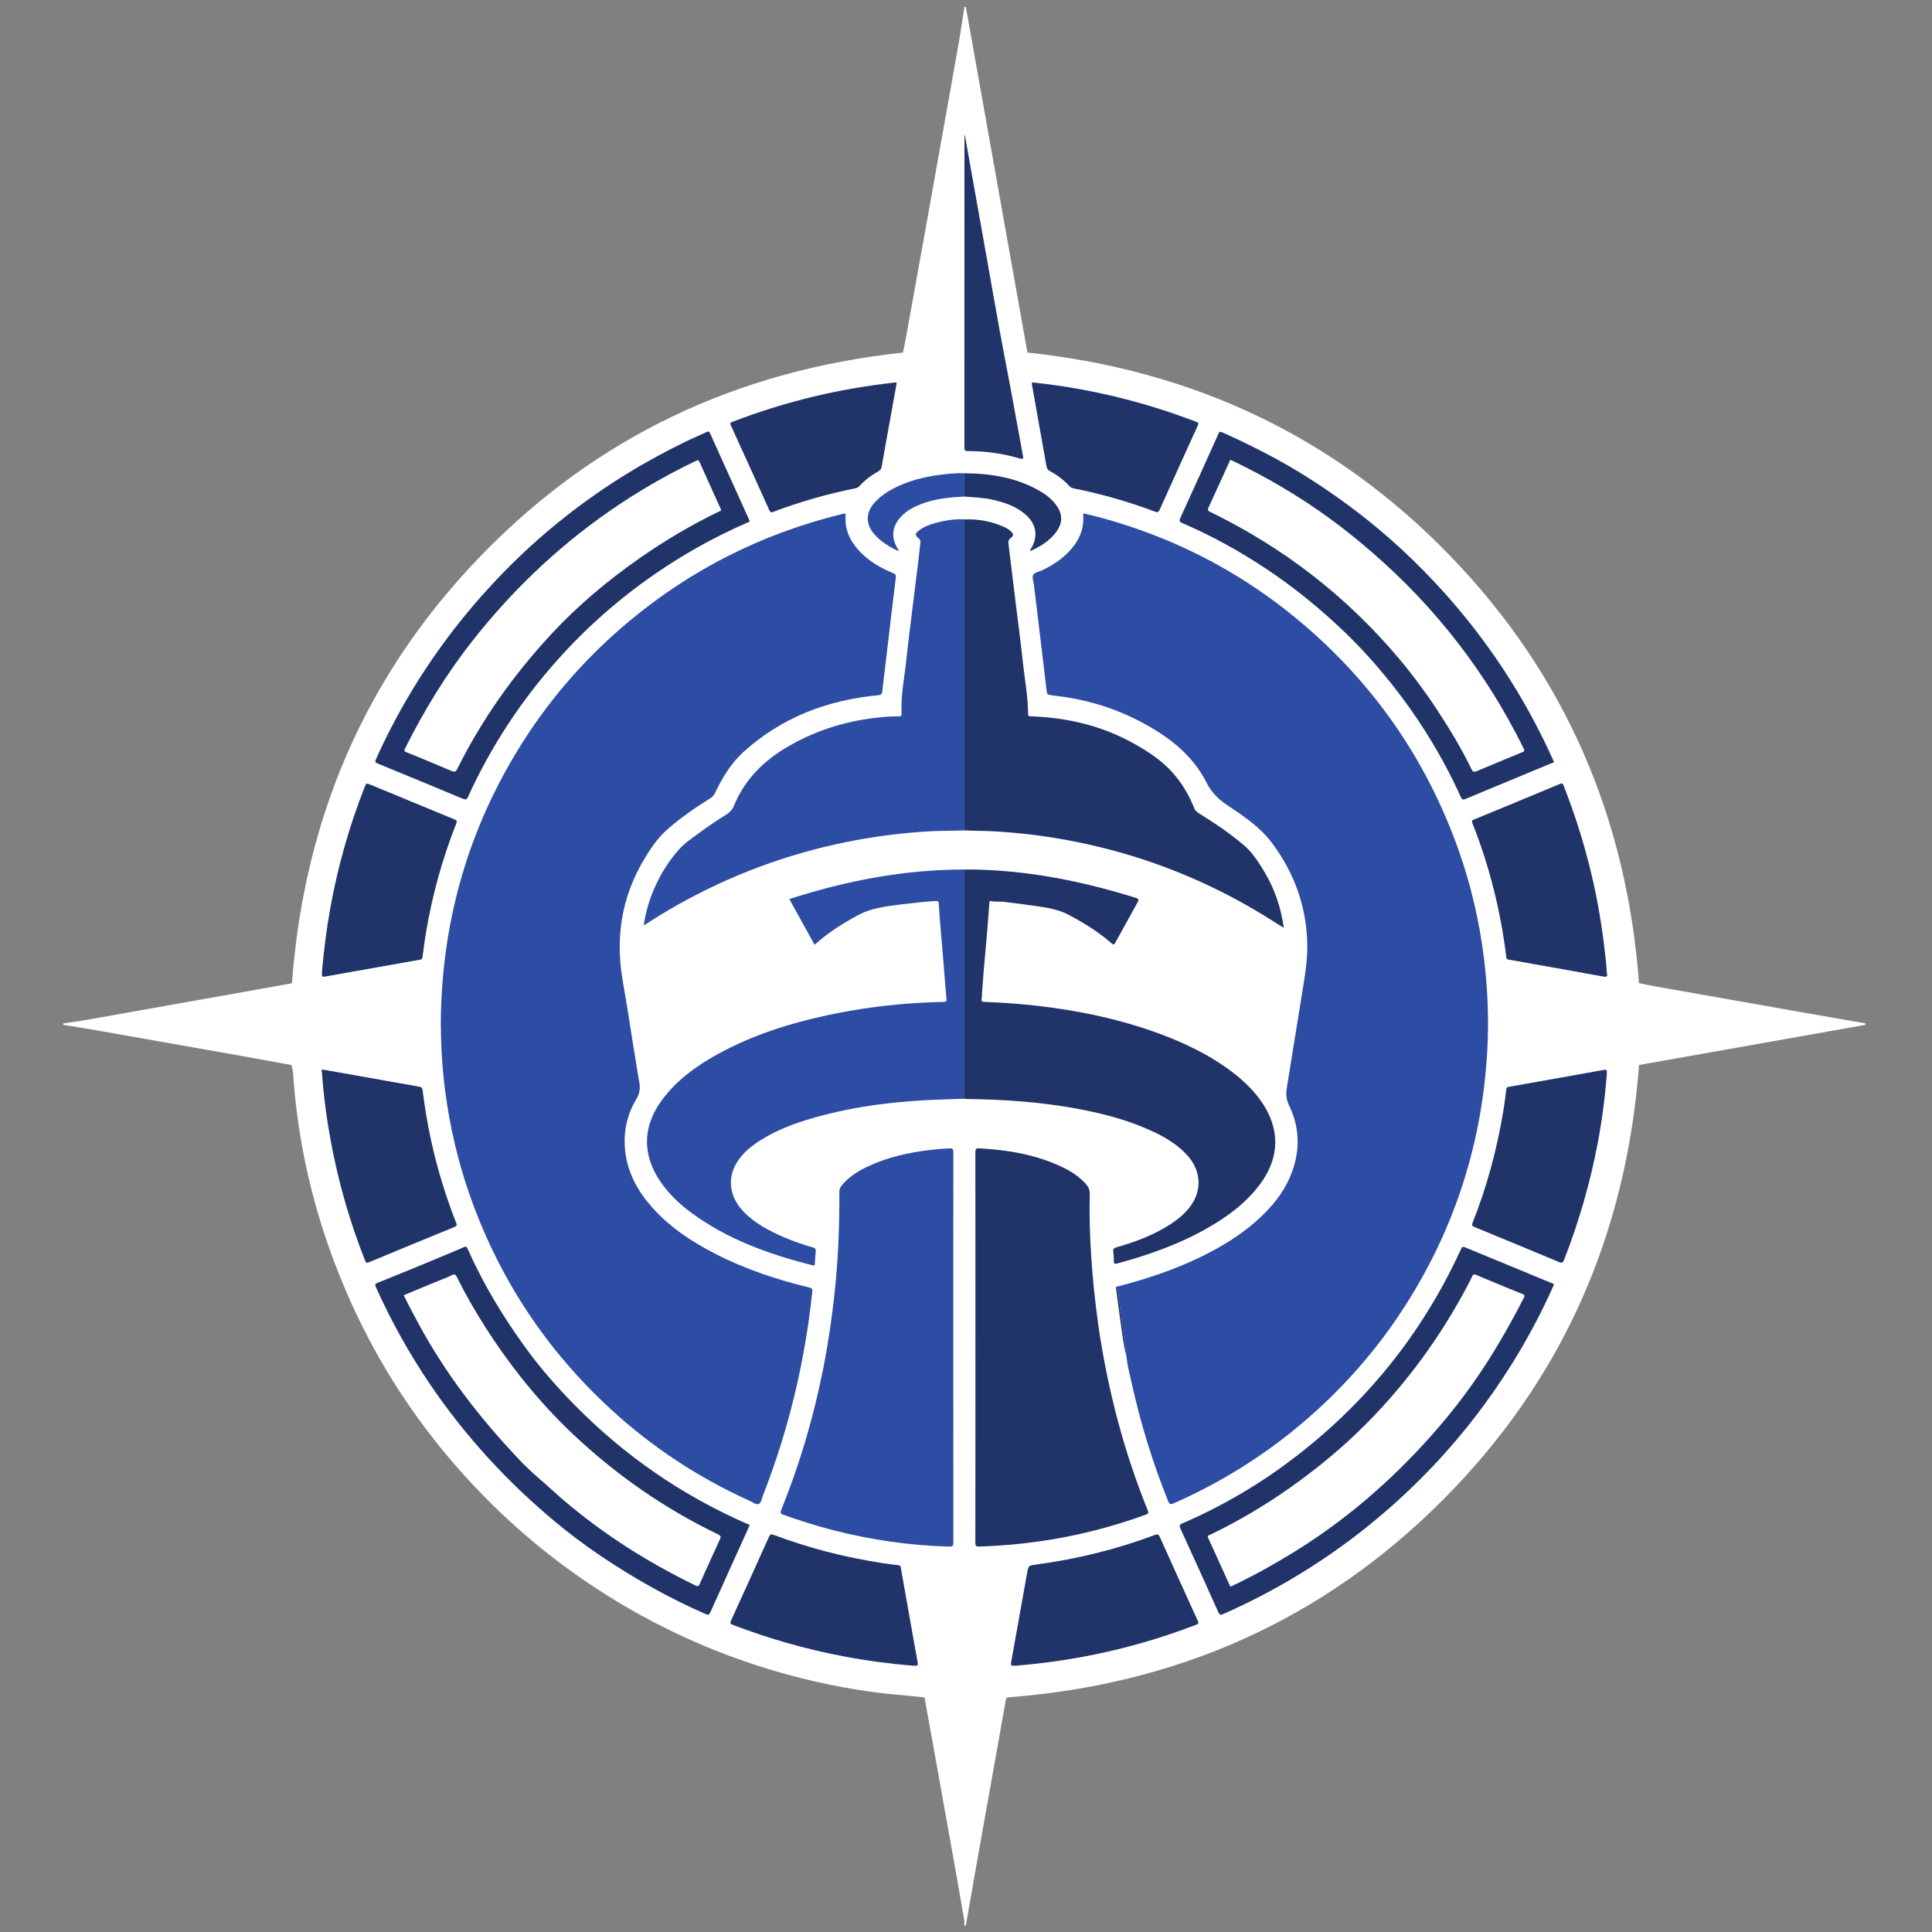 <?xml version="1.0" encoding="utf-8"?>
<!-- Generator: Adobe Illustrator 24.1.2, SVG Export Plug-In . SVG Version: 6.00 Build 0)  -->
<svg version="1.1" id="Layer_1" xmlns="http://www.w3.org/2000/svg" xmlns:xlink="http://www.w3.org/1999/xlink" x="0px" y="0px"
	 viewBox="0 0 200 200" style="enable-background:new 0 0 200 200;" xml:space="preserve">
<rect x="0" y="0" width="200" height="200" fill="#808080" stroke="none"/>
<g>
	<path style="fill:#FFFFFF;" d="M99.833,0.72c0.051,0,0.101,0,0.152,0c2.127,11.934,4.253,23.868,6.374,35.774
		c17.154,1.826,31.796,8.691,43.744,21.03c11.938,12.329,18.299,27.186,19.567,44.253c0.655,0.129,1.245,0.255,1.838,0.36
		c4.766,0.845,9.533,1.687,14.3,2.527c2.433,0.429,4.868,0.851,7.302,1.276c0,0.051,0,0.101,0,0.152
		c-7.793,1.382-15.586,2.764-23.438,4.156c-1.311,17.516-7.936,32.651-20.373,45.088c-12.443,12.443-27.589,19.073-45.065,20.382
		c-0.059,0.138-0.103,0.203-0.116,0.275c-0.376,2.107-0.746,4.215-1.121,6.322c-0.587,3.295-1.181,6.589-1.765,9.885
		c-0.421,2.377-0.833,4.756-1.248,7.134c-0.051,0-0.101,0-0.152,0c-0.009-0.226,0.006-0.455-0.032-0.676
		c-0.302-1.761-0.609-3.521-0.923-5.28c-0.698-3.914-1.401-7.828-2.103-11.741c-0.351-1.955-0.703-3.909-1.065-5.918
		c-0.59-0.062-1.16-0.138-1.733-0.181c-4.492-0.342-8.898-1.167-13.224-2.402c-7.338-2.095-14.146-5.318-20.434-9.648
		c-4.785-3.294-9.08-7.138-12.909-11.492c-4.507-5.127-8.19-10.803-11.008-17.024c-3.455-7.625-5.527-15.605-6.067-23.971
		c-0.017-0.263-0.114-0.521-0.166-0.75c-1.819-0.331-3.553-0.654-5.29-0.962c-4.791-0.851-9.582-1.698-14.374-2.54
		c-1.315-0.231-2.634-0.438-3.951-0.657c0-0.051,0-0.101,0-0.152c0.822-0.123,1.647-0.227,2.465-0.372
		c4.991-0.883,9.981-1.774,14.971-2.663c2.056-0.366,4.112-0.735,6.233-1.114c1.265-17.073,7.621-31.913,19.534-44.233
		C61.701,45.206,76.343,38.33,93.476,36.5c0.097-0.482,0.208-0.993,0.301-1.508c0.632-3.492,1.263-6.985,1.89-10.478
		c0.627-3.493,1.249-6.988,1.873-10.482c0.588-3.295,1.18-6.59,1.758-9.887C99.496,3.007,99.656,1.862,99.833,0.72z"/>
	<path style="fill:#2C4DA3;" d="M115.675,133.182c2.528-0.66,5.015-1.443,7.408-2.504c2.739-1.215,5.315-2.687,7.503-4.766
		c1.6-1.521,2.846-3.276,3.431-5.437c0.564-2.082,0.366-4.115-0.573-6.043c-0.303-0.621-0.337-1.185-0.23-1.835
		c0.592-3.582,1.145-7.17,1.736-10.751c0.239-1.448,0.423-2.894,0.373-4.366c-0.128-3.76-1.36-7.118-3.59-10.14
		c-1.237-1.677-2.921-2.815-4.61-3.934c-0.957-0.634-1.698-1.34-2.228-2.395c-1.376-2.739-3.684-4.567-6.313-6.024
		c-2.928-1.622-6.061-2.6-9.387-2.964c-0.088-0.01-0.174-0.029-0.262-0.042c-0.566-0.082-0.547-0.084-0.614-0.672
		c-0.202-1.779-0.42-3.557-0.633-5.335c-0.216-1.803-0.436-3.606-0.652-5.409c-0.043-0.361-0.219-0.805-0.072-1.062
		c0.147-0.258,0.623-0.324,0.951-0.482c1.265-0.611,2.405-1.388,3.258-2.529c0.696-0.931,1.06-1.97,0.96-3.147
		c-0.005-0.06,0.004-0.121,0.008-0.206c1.385,0.313,2.731,0.686,4.063,1.109c6.67,2.116,12.714,5.397,18.097,9.861
		c7.759,6.433,13.333,14.41,16.701,23.916c1.25,3.529,2.097,7.158,2.579,10.869c0.427,3.288,0.567,6.593,0.38,9.904
		c-0.533,9.437-3.296,18.168-8.359,26.157c-3.011,4.751-6.686,8.922-10.998,12.535c-3.983,3.338-8.355,6.043-13.109,8.138
		c-0.333,0.147-0.444,0.077-0.567-0.228c-1.61-3.995-2.864-8.1-3.796-12.304c-0.204-0.921-0.444-1.836-0.543-2.778
		c0.035-0.254-0.042-0.498-0.074-0.745c-0.135-1.054-0.277-2.106-0.415-3.159C115.957,135.338,115.816,134.26,115.675,133.182z"/>
	<path style="fill:#2C4DA3;" d="M45.629,105.997c0.058-10.144,2.627-19.505,7.833-28.123c3.115-5.158,6.999-9.663,11.625-13.527
		c6.462-5.397,13.786-9.088,21.958-11.102c0.098-0.024,0.198-0.039,0.294-0.069c0.182-0.058,0.211,0.021,0.199,0.185
		c-0.113,1.474,0.469,2.679,1.456,3.721c0.974,1.028,2.169,1.72,3.465,2.251c0.229,0.094,0.309,0.176,0.274,0.457
		c-0.329,2.641-0.632,5.285-0.944,7.928c-0.152,1.29-0.311,2.58-0.46,3.87c-0.028,0.244-0.109,0.352-0.391,0.378
		c-5.271,0.499-10.013,2.286-13.976,5.878c-1.295,1.174-2.194,2.662-2.935,4.238c-0.106,0.226-0.243,0.392-0.457,0.526
		c-1.542,0.965-3.045,1.995-4.417,3.187c-1.083,0.941-1.882,2.139-2.601,3.378c-1.868,3.218-2.637,6.693-2.339,10.395
		c0.124,1.546,0.458,3.067,0.695,4.599c0.38,2.454,0.784,4.904,1.178,7.356c0.016,0.1,0.03,0.2,0.053,0.298
		c0.158,0.699,0.13,1.317-0.281,1.991c-0.891,1.462-1.279,3.101-1.184,4.818c0.122,2.206,1.002,4.123,2.381,5.821
		c1.926,2.371,4.404,4.022,7.09,5.393c3.061,1.563,6.301,2.631,9.632,3.438c0.287,0.07,0.337,0.16,0.307,0.452
		c-0.762,7.239-2.441,14.255-5.088,21.037c-0.131,0.335-0.185,0.822-0.483,0.932c-0.234,0.087-0.615-0.205-0.924-0.344
		c-5.253-2.375-10.014-5.498-14.266-9.391c-6.782-6.21-11.693-13.657-14.726-22.337c-1.214-3.474-2.034-7.045-2.514-10.692
		C45.776,110.608,45.653,108.263,45.629,105.997z"/>
	<path style="fill:#20346A;" d="M100.976,139.483c0-6.734,0.002-13.468-0.007-20.203c0-0.323,0.054-0.424,0.407-0.404
		c3.018,0.165,5.958,0.662,8.705,1.996c0.868,0.421,1.66,0.957,2.314,1.679c0.27,0.299,0.426,0.611,0.415,1.046
		c-0.055,2.173,0.014,4.345,0.156,6.514c0.154,2.341,0.393,4.674,0.723,6.998c0.484,3.407,1.171,6.771,2.062,10.094
		c0.835,3.114,1.858,6.166,3.064,9.156c0.114,0.282,0.039,0.353-0.207,0.442c-3.555,1.284-7.196,2.217-10.939,2.751
		c-2.089,0.298-4.186,0.481-6.295,0.547c-0.356,0.011-0.407-0.095-0.406-0.413C100.978,152.951,100.976,146.217,100.976,139.483z"/>
	<path style="fill:#2C4DA3;" d="M98.686,139.522c0,6.722-0.003,13.444,0.007,20.166c0.001,0.342-0.07,0.425-0.43,0.415
		c-4.065-0.112-8.062-0.685-11.999-1.693c-1.746-0.447-3.462-0.992-5.159-1.599c-0.275-0.098-0.358-0.184-0.232-0.498
		c1.929-4.769,3.371-9.683,4.364-14.73c0.521-2.649,0.91-5.317,1.188-8.003c0.353-3.408,0.486-6.825,0.466-10.249
		c-0.001-0.204,0.056-0.362,0.177-0.519c0.747-0.968,1.753-1.587,2.836-2.092c2.021-0.942,4.171-1.413,6.373-1.674
		c0.677-0.08,1.355-0.139,2.037-0.168c0.3-0.013,0.379,0.063,0.378,0.365c-0.01,3.917-0.007,7.834-0.007,11.751
		C98.686,133.836,98.686,136.679,98.686,139.522z"/>
	<path style="fill:#2C4DA3;" d="M99.834,113.742c-0.744,0.024-1.487,0.05-2.231,0.073c-4.516,0.137-8.98,0.652-13.338,1.891
		c-2.155,0.613-4.24,1.398-6.091,2.702c-0.686,0.484-1.299,1.046-1.774,1.743c-1.153,1.695-0.945,3.686,0.548,5.251
		c1.194,1.251,2.691,2.026,4.254,2.697c0.963,0.413,1.951,0.757,2.96,1.037c0.223,0.062,0.303,0.166,0.281,0.395
		c-0.041,0.414-0.061,0.831-0.086,1.247c-0.009,0.151-0.008,0.267-0.235,0.209c-4.554-1.152-8.928-2.718-12.733-5.573
		c-1.125-0.845-2.129-1.821-2.944-2.98c-1.999-2.84-1.963-5.832,0.126-8.62c1.515-2.021,3.512-3.466,5.695-4.671
		c3.553-1.961,7.375-3.181,11.323-4.036c3.335-0.722,6.709-1.151,10.117-1.322c0.669-0.034,1.337-0.058,2.007-0.067
		c0.242-0.003,0.285-0.083,0.263-0.319c-0.103-1.103-0.179-2.209-0.27-3.313c-0.116-1.405-0.239-2.81-0.354-4.216
		c-0.062-0.753-0.13-1.506-0.162-2.261c-0.012-0.28-0.07-0.354-0.365-0.336c-1.043,0.065-2.082,0.174-3.117,0.303
		c-1.197,0.149-2.409,0.274-3.563,0.614c-0.981,0.289-1.872,0.839-2.756,1.367c-1.084,0.647-2.103,1.385-3.066,2.242
		c-0.868-1.571-1.73-3.13-2.612-4.727c5.907-1.914,11.919-3.054,18.124-3.064C99.834,97.919,99.834,105.83,99.834,113.742z"/>
	<path style="fill:#20346A;" d="M99.834,113.742c0-7.911,0-15.823,0.001-23.734c1.263-0.009,2.522,0.047,3.781,0.138
		c1.849,0.134,3.683,0.374,5.507,0.7c2.865,0.513,5.679,1.233,8.457,2.1c0.333,0.104,0.323,0.213,0.181,0.466
		c-0.75,1.344-1.488,2.693-2.231,4.04c-0.221,0.4-0.226,0.405-0.588,0.094c-1.318-1.132-2.783-2.032-4.316-2.843
		c-1.063-0.563-2.21-0.739-3.365-0.909c-1.105-0.163-2.214-0.293-3.322-0.437c-0.451-0.059-0.909,0.025-1.358-0.082
		c-0.143-0.034-0.156,0.077-0.164,0.187c-0.076,1.029-0.148,2.059-0.235,3.088c-0.113,1.34-0.243,2.678-0.357,4.018
		c-0.063,0.739-0.112,1.48-0.166,2.219c-0.009,0.126,0.003,0.254-0.014,0.378c-0.077,0.555-0.079,0.542,0.491,0.562
		c2.284,0.081,4.558,0.28,6.823,0.594c3.677,0.51,7.282,1.317,10.777,2.582c2.761,1,5.398,2.244,7.756,4.021
		c1.155,0.871,2.201,1.856,3.041,3.043c2.013,2.845,1.975,5.863-0.114,8.647c-1.5,1.999-3.474,3.429-5.629,4.633
		c-2.877,1.607-5.958,2.693-9.13,3.544c-0.237,0.064-0.368,0.057-0.357-0.25c0.011-0.314-0.012-0.633-0.058-0.944
		c-0.04-0.27,0.03-0.387,0.309-0.467c1.992-0.572,3.924-1.291,5.671-2.435c0.733-0.48,1.396-1.039,1.938-1.735
		c1.251-1.608,1.212-3.612-0.098-5.176c-1.126-1.345-2.614-2.166-4.179-2.86c-2.454-1.089-5.042-1.729-7.675-2.203
		c-3.662-0.659-7.36-0.906-11.074-0.953C100.034,113.768,99.934,113.751,99.834,113.742z"/>
	<path style="fill:#20346A;" d="M99.835,53.766c1.458-0.045,2.859,0.202,4.187,0.822c0.23,0.108,0.444,0.243,0.627,0.419
		c0.286,0.273,0.301,0.44-0.014,0.677c-0.245,0.184-0.265,0.386-0.232,0.653c0.253,2.038,0.496,4.078,0.745,6.116
		c0.244,2.002,0.516,4.001,0.727,6.007c0.191,1.817,0.546,3.619,0.553,5.454c0.001,0.301,0.181,0.234,0.347,0.24
		c3.732,0.142,7.283,0.969,10.566,2.8c1.459,0.814,2.86,1.718,3.991,2.968c0.999,1.104,1.756,2.368,2.301,3.753
		c0.107,0.273,0.311,0.418,0.536,0.556c1.582,0.971,3.113,2.019,4.536,3.212c0.908,0.761,1.551,1.754,2.158,2.761
		c1.081,1.792,1.744,3.731,2.035,5.848c-0.788-0.492-1.536-0.971-2.296-1.432c-5.906-3.577-12.242-6.053-19.007-7.435
		c-2.995-0.612-6.016-0.994-9.07-1.145c-0.896-0.044-1.793-0.019-2.688-0.08C99.836,75.231,99.835,64.498,99.835,53.766z"/>
	<path style="fill:#2C4DA3;" d="M99.835,53.766c0.001,10.732,0.001,21.465,0.002,32.197c-1.135,0.048-2.272,0.023-3.408,0.084
		c-2.978,0.161-5.926,0.533-8.848,1.127c-6.141,1.248-11.94,3.412-17.403,6.478c-1.187,0.666-2.345,1.379-3.539,2.15
		c0.212-1.433,0.606-2.749,1.174-4.015c0.65-1.451,1.5-2.775,2.569-3.951c0.58-0.638,1.313-1.102,2-1.614
		c0.9-0.672,1.837-1.292,2.788-1.889c0.365-0.229,0.636-0.508,0.81-0.931c1.121-2.726,3.094-4.67,5.617-6.134
		c2.771-1.607,5.745-2.562,8.912-2.945c0.839-0.101,1.684-0.177,2.531-0.163c0.237,0.004,0.303-0.067,0.292-0.299
		c-0.091-1.841,0.288-3.642,0.479-5.459c0.167-1.58,0.369-3.156,0.562-4.734c0.22-1.802,0.45-3.602,0.67-5.404
		c0.086-0.701,0.156-1.404,0.239-2.105c0.021-0.181-0.037-0.3-0.179-0.42c-0.404-0.342-0.395-0.49,0.032-0.825
		c0.517-0.405,1.125-0.613,1.748-0.785C97.848,53.865,98.829,53.716,99.835,53.766z"/>
	<path style="fill:#20346A;" d="M160.861,132.991c-0.039,0.086-0.075,0.165-0.111,0.246c-1.932,4.323-4.311,8.385-7.116,12.198
		c-2.922,3.973-6.244,7.577-9.961,10.818c-5.134,4.477-10.818,8.082-17.049,10.833c-0.301,0.133-0.385,0.068-0.509-0.208
		c-1.294-2.885-2.599-5.765-3.917-8.639c-0.136-0.297-0.108-0.404,0.201-0.538c4.043-1.752,7.829-3.954,11.342-6.613
		c7.605-5.755,13.431-12.949,17.425-21.617c0.215-0.466,0.213-0.467,0.699-0.266c2.887,1.192,5.774,2.383,8.659,3.58
		C160.643,132.833,160.804,132.835,160.861,132.991z M127.425,164.233c0.088-0.042,0.18-0.084,0.271-0.128
		c2.167-1.035,4.26-2.206,6.301-3.466c5.349-3.302,10.047-7.377,14.214-12.068c2.453-2.761,4.649-5.713,6.565-8.878
		c1.057-1.746,2.046-3.526,2.969-5.345c0.094-0.185,0.129-0.279-0.12-0.38c-1.626-0.657-3.246-1.333-4.863-2.011
		c-0.192-0.08-0.265-0.021-0.344,0.145c-0.172,0.363-0.358,0.721-0.546,1.076c-2.781,5.237-6.24,9.976-10.416,14.189
		c-2.452,2.474-5.128,4.68-7.974,6.683c-2.596,1.826-5.318,3.437-8.178,4.814c-0.135,0.065-0.361,0.065-0.228,0.354
		c0.745,1.615,1.473,3.239,2.209,4.858C127.313,164.138,127.319,164.229,127.425,164.233z"/>
	<path style="fill:#20346A;" d="M77.599,53.921c-0.027,0.164-0.197,0.164-0.309,0.213c-1.818,0.796-3.593,1.679-5.316,2.663
		c-5.355,3.06-10.106,6.869-14.22,11.469c-3.813,4.264-6.919,8.99-9.291,14.195c-0.145,0.318-0.26,0.349-0.574,0.217
		c-2.925-1.226-5.858-2.435-8.793-3.638c-0.251-0.103-0.299-0.18-0.18-0.445c2.534-5.625,5.784-10.797,9.749-15.522
		c6.263-7.462,13.799-13.279,22.582-17.485c0.633-0.303,1.284-0.569,1.917-0.871c0.191-0.091,0.259-0.041,0.336,0.13
		c1.337,2.962,2.678,5.923,4.018,8.884C77.546,53.789,77.568,53.847,77.599,53.921z M74.647,52.783
		c-0.032-0.076-0.061-0.146-0.092-0.215c-0.712-1.575-1.431-3.148-2.131-4.728c-0.102-0.23-0.19-0.222-0.388-0.128
		c-6.235,2.987-11.847,6.872-16.831,11.662c-2.253,2.165-4.339,4.482-6.272,6.937c-2.736,3.474-5.031,7.224-7.006,11.177
		c-0.116,0.233-0.067,0.299,0.162,0.391c1.556,0.631,3.11,1.267,4.651,1.932c0.341,0.147,0.456,0.071,0.61-0.239
		c2.576-5.181,5.909-9.842,9.848-14.063c2.713-2.907,5.758-5.448,9.02-7.727c2.602-1.817,5.32-3.435,8.181-4.811
		C74.491,52.929,74.631,52.928,74.647,52.783z"/>
	<path style="fill:#20346A;" d="M77.595,157.921c-0.047,0.103-0.078,0.171-0.11,0.24c-1.319,2.914-2.642,5.826-3.949,8.745
		c-0.123,0.274-0.222,0.3-0.49,0.182c-3.784-1.656-7.367-3.674-10.793-5.973c-1.692-1.135-3.322-2.361-4.884-3.667
		c-4.918-4.111-9.212-8.795-12.82-14.101c-2.181-3.207-4.055-6.584-5.645-10.121c-0.108-0.241-0.078-0.324,0.164-0.422
		c2.144-0.867,4.292-1.727,6.42-2.633c0.843-0.359,1.699-0.684,2.531-1.067c0.187-0.086,0.279-0.072,0.371,0.135
		c1.665,3.747,3.777,7.236,6.202,10.531c1.476,2.005,3.124,3.876,4.872,5.654c5.144,5.233,11.07,9.335,17.79,12.287
		C77.377,157.766,77.548,157.772,77.595,157.921z M41.797,134.079c0.513,1.071,1.064,2.092,1.618,3.112
		c2.719,5.014,6.178,9.482,10.068,13.629c0.703,0.75,1.437,1.471,2.222,2.146c0.957,0.822,1.875,1.691,2.84,2.506
		c4.111,3.476,8.628,6.316,13.465,8.663c0.26,0.126,0.327,0.048,0.425-0.172c0.685-1.532,1.374-3.062,2.08-4.585
		c0.131-0.283,0.12-0.397-0.192-0.547c-5.535-2.661-10.52-6.136-14.982-10.342c-3.517-3.314-6.52-7.068-9.122-11.141
		c-1.061-1.66-2.04-3.366-2.913-5.132c-0.129-0.261-0.228-0.38-0.551-0.206c-0.449,0.243-0.944,0.403-1.419,0.6
		C44.161,133.098,42.985,133.586,41.797,134.079z"/>
	<path style="fill:#20346A;" d="M160.853,78.843c-0.017,0.139-0.154,0.127-0.247,0.166c-1.394,0.581-2.79,1.161-4.185,1.74
		c-1.573,0.652-3.15,1.297-4.719,1.96c-0.256,0.108-0.356,0.067-0.471-0.187c-2.01-4.449-4.582-8.551-7.667-12.332
		c-1.374-1.684-2.836-3.291-4.407-4.795c-2.514-2.406-5.199-4.6-8.103-6.524c-2.754-1.825-5.634-3.42-8.67-4.726
		c-0.276-0.119-0.343-0.207-0.204-0.511c1.333-2.908,2.649-5.823,3.956-8.743c0.109-0.243,0.188-0.221,0.396-0.131
		c1.497,0.649,2.953,1.377,4.405,2.123c2.883,1.482,5.604,3.215,8.224,5.115c3.352,2.43,6.435,5.167,9.27,8.182
		c4.756,5.057,8.644,10.712,11.642,16.976c0.233,0.486,0.452,0.979,0.677,1.468C160.784,78.693,160.816,78.762,160.853,78.843z
		 M127.415,47.619c-0.13,0.024-0.13,0.145-0.168,0.229c-0.713,1.561-1.414,3.127-2.138,4.683c-0.124,0.267-0.06,0.348,0.183,0.466
		c7.589,3.699,14.131,8.748,19.564,15.218c1.391,1.657,2.682,3.393,3.868,5.2c1.318,2.009,2.573,4.059,3.616,6.229
		c0.125,0.26,0.245,0.306,0.516,0.191c1.522-0.646,3.053-1.27,4.581-1.904c0.427-0.177,0.426-0.181,0.211-0.614
		c-3.847-7.747-9.044-14.446-15.579-20.112c-1.432-1.242-2.903-2.435-4.434-3.549c-3.152-2.293-6.501-4.256-10.013-5.944
		C127.553,47.68,127.484,47.65,127.415,47.619z"/>
	<path style="fill:#20346A;" d="M33.333,100.546c0.187-2.162,0.476-4.448,0.892-6.719c0.77-4.21,1.938-8.305,3.499-12.289
		c0.191-0.488,0.191-0.489,0.679-0.287c2.884,1.194,5.767,2.392,8.655,3.575c0.251,0.103,0.267,0.183,0.173,0.421
		c-1.425,3.606-2.455,7.323-3.108,11.144c-0.153,0.894-0.269,1.794-0.388,2.693c-0.022,0.163-0.057,0.229-0.234,0.26
		c-2.679,0.469-5.355,0.948-8.032,1.425c-0.57,0.102-1.139,0.21-1.71,0.307C33.313,101.151,33.312,101.145,33.333,100.546z"/>
	<path style="fill:#20346A;" d="M166.348,100.785c0.102,0.317-0.053,0.368-0.426,0.299c-2.626-0.483-5.256-0.945-7.885-1.414
		c-0.62-0.111-1.238-0.231-1.861-0.328c-0.17-0.027-0.221-0.081-0.242-0.253c-0.583-4.774-1.743-9.404-3.512-13.878
		c-0.079-0.2-0.072-0.278,0.151-0.369c2.982-1.224,5.96-2.46,8.935-3.7c0.203-0.085,0.268-0.035,0.343,0.155
		c1.348,3.415,2.414,6.915,3.191,10.505c0.549,2.541,0.933,5.106,1.2,7.691C166.284,99.894,166.308,100.297,166.348,100.785z"/>
	<path style="fill:#20346A;" d="M166.336,111.241c-0.178,2.315-0.487,4.676-0.928,7.019c-0.782,4.156-1.95,8.201-3.488,12.141
		c-0.118,0.301-0.217,0.378-0.539,0.243c-2.903-1.217-5.812-2.419-8.723-3.616c-0.239-0.098-0.325-0.17-0.213-0.453
		c1.481-3.735,2.521-7.594,3.176-11.557c0.123-0.746,0.22-1.496,0.312-2.247c0.02-0.166,0.061-0.228,0.236-0.258
		c2.679-0.47,5.356-0.949,8.034-1.428c0.558-0.1,1.115-0.205,1.673-0.302C166.354,110.702,166.355,110.706,166.336,111.241z"/>
	<path style="fill:#20346A;" d="M33.4,110.722c0.79,0.139,1.522,0.266,2.253,0.396c2.492,0.443,4.983,0.89,7.476,1.326
		c0.576,0.101,0.585,0.084,0.656,0.664c0.569,4.636,1.727,9.122,3.434,13.467c0.093,0.236,0.08,0.336-0.175,0.441
		c-2.959,1.21-5.915,2.43-8.866,3.66c-0.237,0.099-0.298,0.038-0.382-0.173c-1.592-4.027-2.784-8.168-3.563-12.429
		c-0.427-2.333-0.743-4.679-0.904-7.046C33.322,110.921,33.224,110.742,33.4,110.722z"/>
	<path style="fill:#20346A;" d="M94.477,172.431c-2.33-0.191-4.765-0.511-7.182-0.972c-3.905-0.745-7.713-1.827-11.425-3.251
		c-0.293-0.113-0.301-0.21-0.181-0.473c1.313-2.875,2.616-5.754,3.911-8.637c0.116-0.258,0.211-0.316,0.492-0.21
		c3.616,1.366,7.343,2.314,11.16,2.91c0.585,0.091,1.173,0.166,1.761,0.233c0.154,0.017,0.204,0.064,0.232,0.22
		c0.472,2.691,0.952,5.381,1.432,8.072c0.099,0.558,0.208,1.114,0.302,1.673C95.056,172.45,95.05,172.451,94.477,172.431z"/>
	<path style="fill:#20346A;" d="M105.214,172.43c-0.599,0.021-0.608,0.019-0.528-0.431c0.546-3.061,1.092-6.123,1.646-9.183
		c0.138-0.763,0.152-0.752,0.955-0.859c4.196-0.56,8.282-1.567,12.246-3.053c0.314-0.118,0.415-0.06,0.544,0.227
		c1.298,2.895,2.608,5.785,3.925,8.671c0.109,0.239,0.054,0.302-0.174,0.39c-3.981,1.535-8.071,2.675-12.272,3.42
		C109.408,171.991,107.246,172.257,105.214,172.43z"/>
	<path style="fill:#20346A;" d="M107.072,39.605c4.398,0.472,8.752,1.39,13.014,2.746c1.26,0.401,2.504,0.843,3.741,1.31
		c0.219,0.083,0.279,0.15,0.169,0.39c-1.323,2.898-2.637,5.801-3.943,8.707c-0.113,0.251-0.208,0.314-0.488,0.209
		c-2.727-1.024-5.517-1.829-8.375-2.399c-0.184-0.037-0.352-0.09-0.492-0.246c-0.58-0.644-1.27-1.154-2.027-1.568
		c-0.216-0.118-0.302-0.275-0.341-0.498c-0.496-2.802-0.995-5.603-1.497-8.404C106.805,39.685,106.762,39.533,107.072,39.605z"/>
	<path style="fill:#20346A;" d="M92.83,39.61c-0.281,1.565-0.559,3.123-0.84,4.681c-0.241,1.339-0.489,2.676-0.72,4.017
		c-0.038,0.219-0.117,0.355-0.316,0.466c-0.741,0.416-1.42,0.92-1.994,1.552c-0.12,0.132-0.26,0.193-0.42,0.225
		c-2.909,0.578-5.748,1.402-8.523,2.444c-0.19,0.071-0.272,0.055-0.362-0.144c-1.329-2.952-2.665-5.9-4.011-8.845
		c-0.122-0.267,0.04-0.282,0.206-0.346c2.763-1.071,5.588-1.941,8.469-2.629c2.761-0.66,5.556-1.124,8.377-1.439
		C92.731,39.586,92.768,39.6,92.83,39.61z"/>
	<path style="fill:#20346A;" d="M99.884,14.001c0.26,1.458,0.519,2.915,0.779,4.373c0.471,2.64,0.943,5.281,1.413,7.921
		c0.465,2.614,0.919,5.231,1.395,7.844c0.404,2.213,0.837,4.42,1.249,6.632c0.398,2.142,0.781,4.287,1.179,6.428
		c0.057,0.305,0,0.361-0.306,0.27c-1.763-0.524-3.569-0.774-5.408-0.772c-0.281,0-0.353-0.077-0.352-0.361
		c0.008-10.703,0.007-21.406,0.007-32.109c0-0.074,0-0.147,0-0.221C99.854,14.005,99.869,14.003,99.884,14.001z"/>
	<path style="fill:#20346A;" d="M99.835,48.992c2.836,0.025,5.568,0.472,8.039,1.977c0.543,0.331,1.025,0.739,1.41,1.247
		c0.753,0.993,0.763,1.923,0.012,2.91c-0.681,0.895-1.612,1.456-2.624,1.916c-0.061-0.113,0.008-0.162,0.043-0.218
		c0.771-1.248,0.597-2.515-0.496-3.506c-1.015-0.921-2.266-1.325-3.57-1.609c-0.928-0.202-1.874-0.23-2.815-0.304
		C99.834,50.601,99.835,49.797,99.835,48.992z"/>
	<path style="fill:#2C4DA3;" d="M99.835,48.992c-0.001,0.804-0.001,1.609-0.002,2.413c-1.425,0.075-2.844,0.189-4.202,0.676
		c-0.934,0.335-1.818,0.76-2.477,1.538c-0.835,0.987-0.907,2.07-0.223,3.176c0.038,0.062,0.069,0.127,0.121,0.222
		c-0.077-0.01-0.129-0.006-0.169-0.025c-0.884-0.421-1.705-0.931-2.36-1.674c-0.933-1.058-0.924-2.243,0.022-3.298
		c0.556-0.62,1.228-1.082,1.962-1.461c1.555-0.804,3.225-1.217,4.95-1.425C98.246,49.039,99.038,48.959,99.835,48.992z"/>
	<path style="fill:#20346A;" d="M115.675,133.182c0.141,1.078,0.282,2.156,0.423,3.234c0.138,1.053,0.28,2.106,0.415,3.159
		c0.032,0.247,0.109,0.491,0.074,0.745c-0.223-0.8-0.326-1.624-0.447-2.442c-0.219-1.481-0.404-2.967-0.602-4.452
		C115.525,133.318,115.49,133.186,115.675,133.182z"/>
</g>
</svg>
